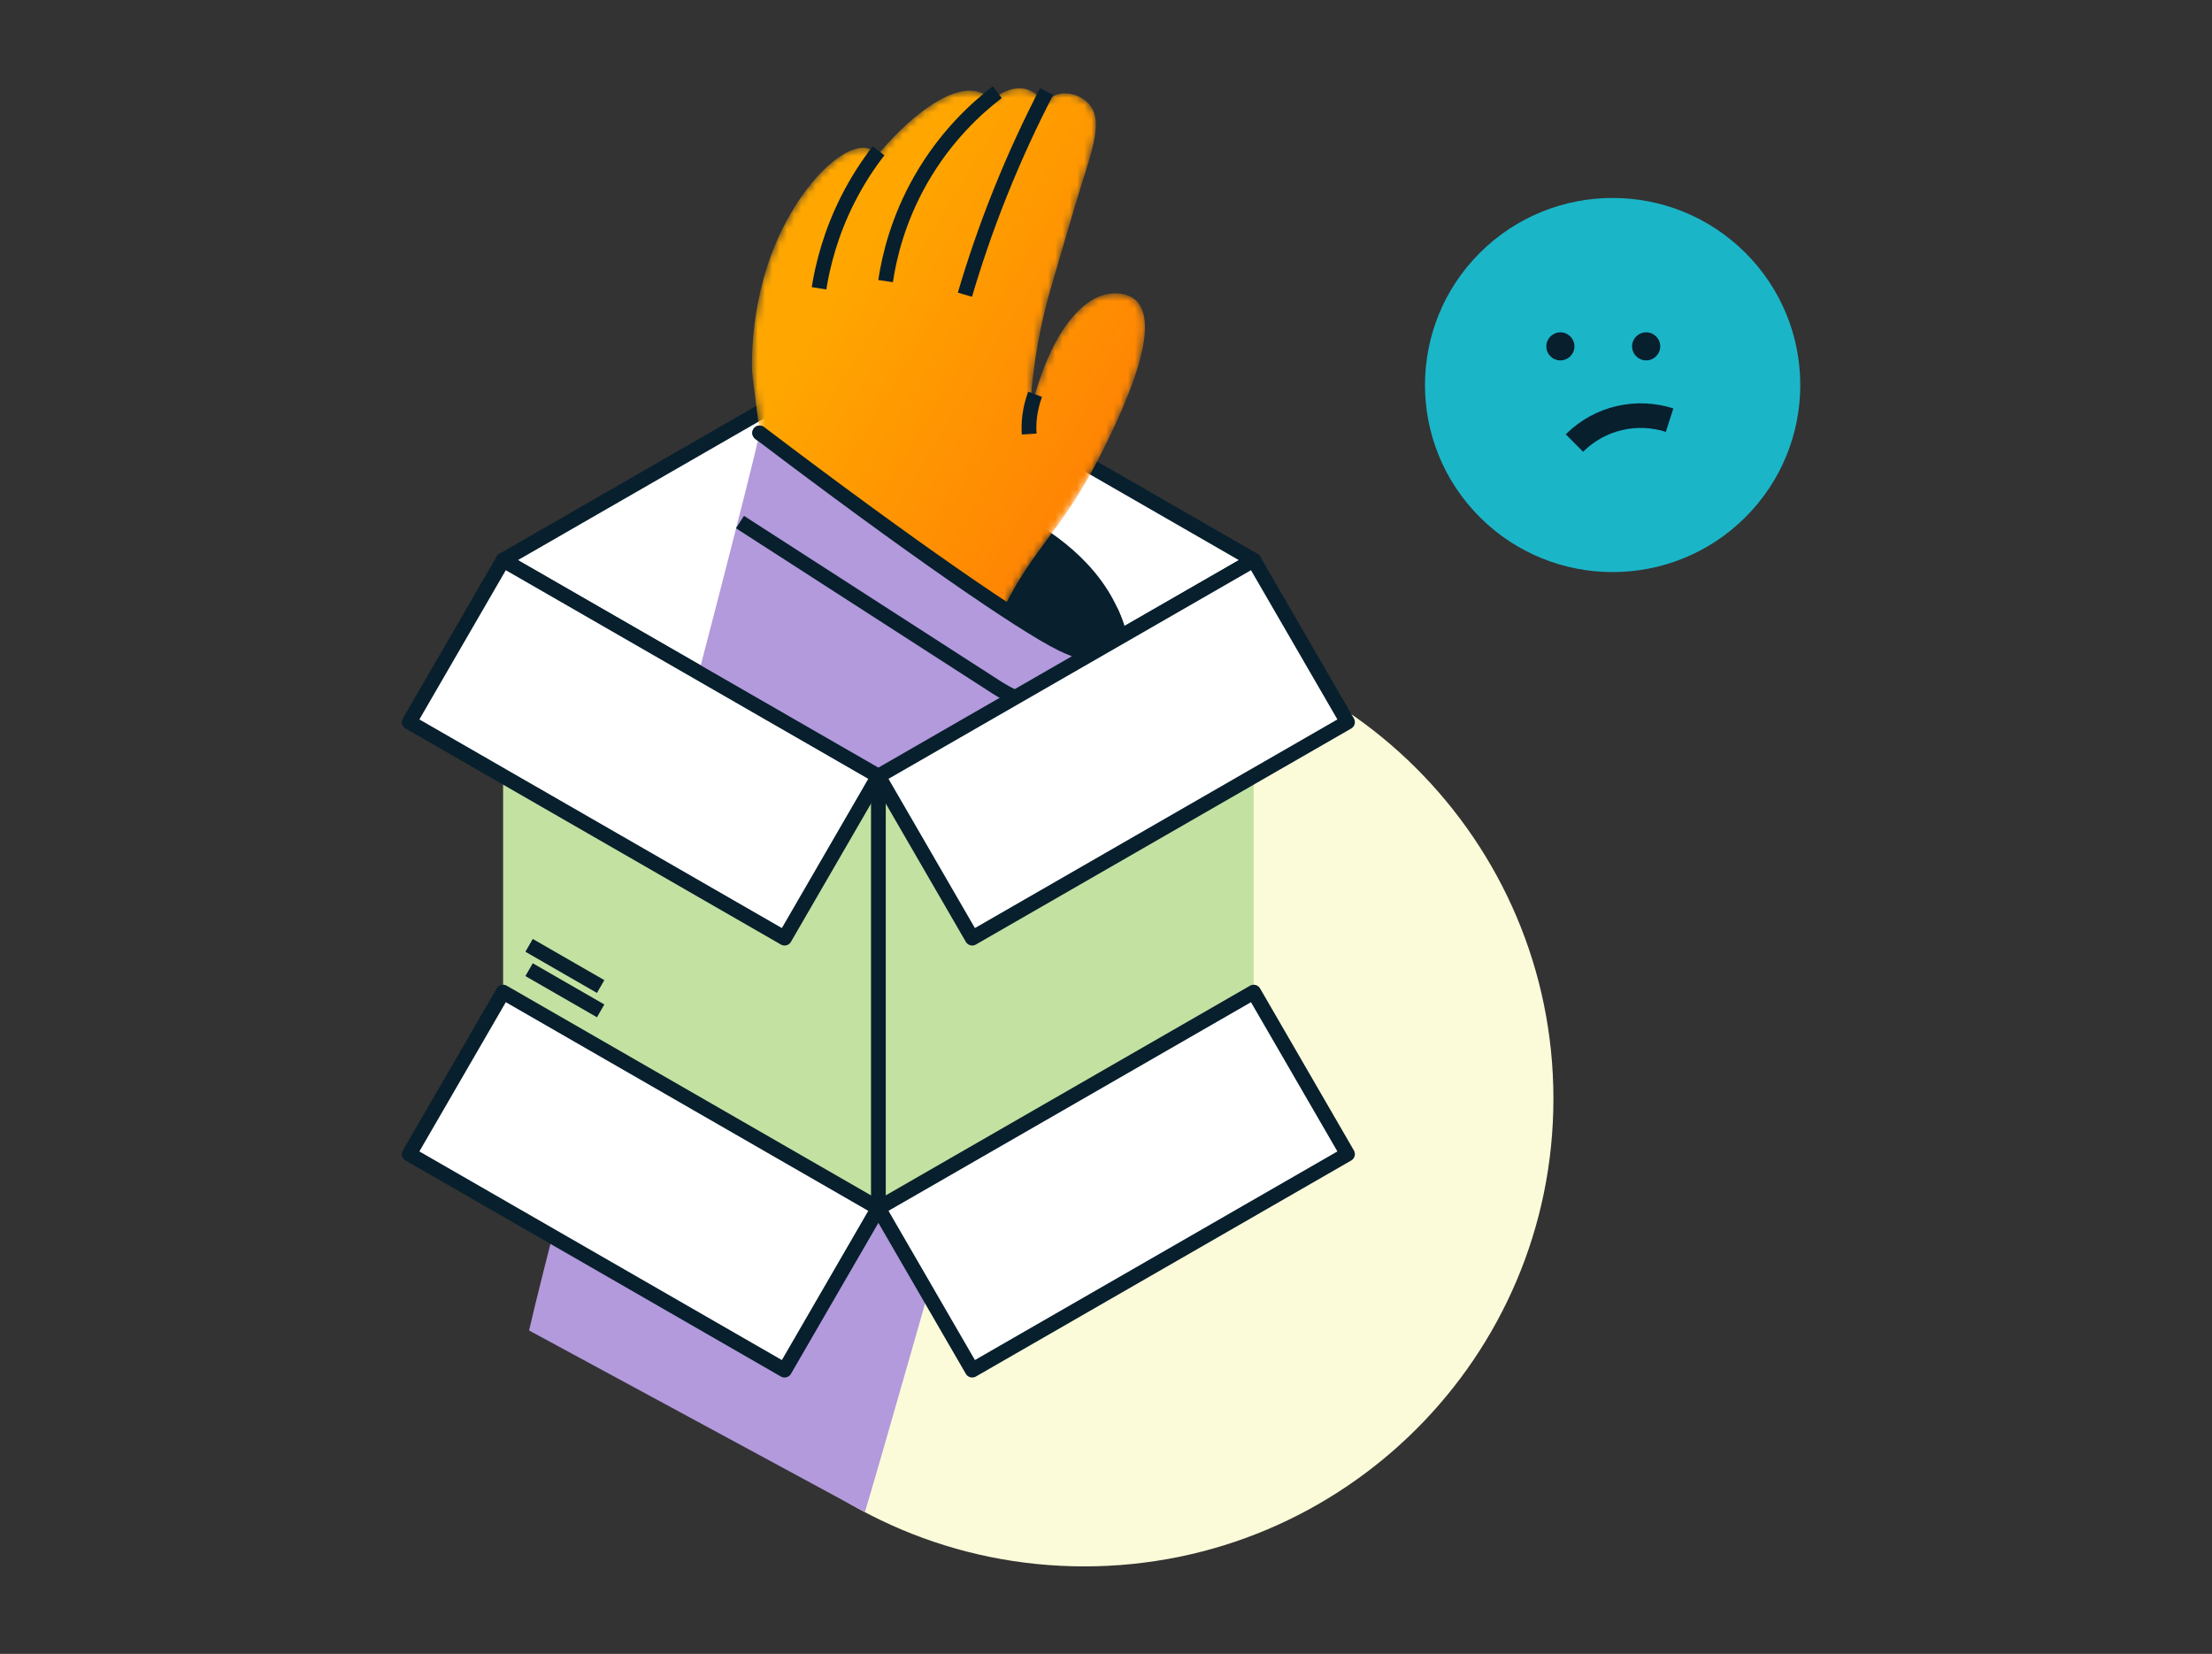 <svg width="305" height="228" viewBox="0 0 305 228" fill="none" xmlns="http://www.w3.org/2000/svg">
<rect x="0" y="0" width="305" height="228" fill="#333333" stroke="none"/>
<path fill-rule="evenodd" clip-rule="evenodd" d="M84.828 151.47C84.828 187.075 113.787 215.94 149.51 215.94C185.233 215.94 214.192 187.075 214.192 151.47C214.192 115.864 185.233 87 149.51 87C113.787 87 84.828 115.864 84.828 151.47Z" fill="#FCFBD9"/>
<path fill-rule="evenodd" clip-rule="evenodd" d="M172.862 77.219L121.116 106.996L69.371 77.219L121.116 47.442L172.862 77.219Z" fill="white"/>
<path fill-rule="evenodd" clip-rule="evenodd" d="M172.862 77.219L121.116 106.996L69.371 77.219L121.116 47.442L172.862 77.219Z" stroke="#081F2D" stroke-width="2.036" stroke-linejoin="round"/>
<path d="M121.116 47.441V106.996" stroke="#081F2D" stroke-width="2.036" stroke-linejoin="round"/>
<path fill-rule="evenodd" clip-rule="evenodd" d="M140.178 71.806C142.549 73.044 149.891 77.003 153.218 84.405C153.774 85.641 155.064 88.59 153.898 89.844C152.466 91.384 148.102 89.59 146.416 88.765C140.998 86.11 125.301 75.275 104.75 59.685C112.734 61.392 127.158 65.013 140.178 71.806Z" fill="#081F2D"/>
<path fill-rule="evenodd" clip-rule="evenodd" d="M140.178 71.806C142.549 73.044 149.891 77.003 153.218 84.405C153.774 85.641 155.064 88.59 153.898 89.844C152.466 91.384 148.102 89.59 146.416 88.765C140.998 86.11 125.301 75.275 104.75 59.685C112.734 61.392 127.158 65.013 140.178 71.806Z" stroke="#081F2D" stroke-width="2.036" stroke-linecap="round" stroke-linejoin="round"/>
<mask id="mask0" style="mask-type:alpha" maskUnits="userSpaceOnUse" x="103" y="12" width="55" height="92">
<path fill-rule="evenodd" clip-rule="evenodd" d="M140.55 12.16C139.132 12.164 137.736 12.985 136.541 13.844C136.207 13.028 135.165 12.738 134.831 12.645C130.865 11.54 124.725 16.733 120.65 21.812C120.705 21.48 120.671 21.193 120.512 20.956C120.178 20.457 119.448 20.404 119.177 20.385C116.947 20.225 113.357 22.796 110.079 27.734C103.769 37.243 103.623 47.958 103.688 51.041C103.699 51.549 104.365 56.718 105.695 67.035C106.949 76.757 107.054 77.463 107.115 79.038C107.287 83.448 106.942 89.953 104.26 98.084L132.543 103.542C133.125 98.781 134.498 91.808 138.184 84.249C142.698 74.996 146.633 73.161 152.264 61.688C154.433 57.266 160.494 44.918 156.605 41.388C155.463 40.351 153.859 40.435 153.394 40.459C148.576 40.711 144.06 47.57 141.97 57.445C142.351 49.815 143.684 43.885 144.875 39.797C148.096 28.729 148.849 26.332 148.849 26.332C150.77 20.217 152.068 16.582 150.203 14.393C149.336 13.374 147.841 12.736 146.462 12.885C145.44 12.994 144.534 13.539 143.6 14.682C143.596 14.13 143.458 13.661 143.152 13.282C142.606 12.605 141.626 12.323 141.49 12.285C141.185 12.2 140.878 12.161 140.574 12.16H140.55Z" fill="white"/>
</mask>
<g mask="url(#mask0)">
<path fill-rule="evenodd" clip-rule="evenodd" d="M140.55 12.16C139.132 12.164 137.736 12.985 136.541 13.844C136.207 13.028 135.165 12.738 134.831 12.645C130.865 11.54 124.725 16.733 120.65 21.812C120.705 21.48 120.671 21.193 120.512 20.956C120.178 20.457 119.448 20.404 119.177 20.385C116.947 20.225 113.357 22.796 110.079 27.734C103.769 37.243 103.623 47.958 103.688 51.041C103.699 51.549 104.365 56.718 105.695 67.035C106.949 76.757 107.054 77.463 107.115 79.038C107.287 83.448 106.942 89.953 104.26 98.084L132.543 103.542C133.125 98.781 134.498 91.808 138.184 84.249C142.698 74.996 146.633 73.161 152.264 61.688C154.433 57.266 160.494 44.918 156.605 41.388C155.463 40.351 153.859 40.435 153.394 40.459C148.576 40.711 144.06 47.57 141.97 57.445C142.351 49.815 143.684 43.885 144.875 39.797C148.096 28.729 148.849 26.332 148.849 26.332C150.77 20.217 152.068 16.582 150.203 14.393C149.336 13.374 147.841 12.736 146.462 12.885C145.44 12.994 144.534 13.539 143.6 14.682C143.596 14.13 143.458 13.661 143.152 13.282C142.606 12.605 141.626 12.323 141.49 12.285C141.185 12.2 140.878 12.161 140.574 12.16H140.55Z" fill="url(#paint0_linear)"/>
</g>
<path d="M133.047 40.63C134.323 36.295 135.904 31.616 137.873 26.689C139.945 21.504 142.141 16.809 144.314 12.618" stroke="#081F2D" stroke-width="2.036"/>
<path d="M122.109 38.752C122.603 35.469 123.788 30.339 126.935 24.811C130.424 18.683 134.764 14.809 137.51 12.71" stroke="#081F2D" stroke-width="2.036"/>
<path d="M112.93 39.746C113.45 36.522 114.525 32.209 116.868 27.556C118.236 24.84 119.744 22.589 121.142 20.782" stroke="#081F2D" stroke-width="2.036"/>
<path d="M141.907 59.838C141.863 59.16 141.862 58.35 141.97 57.445C142.119 56.195 142.427 55.151 142.729 54.357" stroke="#081F2D" stroke-width="2.036"/>
<path fill-rule="evenodd" clip-rule="evenodd" d="M72.953 183.419L119.254 208.466C122.8 196.828 148.926 104.203 150.783 98.928C151.907 95.733 153.041 92.563 154.183 89.419C154.171 89.441 154.136 89.505 154.095 89.569C154.066 89.626 154.029 89.676 153.993 89.727C153.963 89.77 153.926 89.814 153.894 89.844C152.469 91.382 148.104 89.591 146.417 88.764C140.999 86.112 125.302 75.279 104.749 59.688C101.868 72.703 75.835 170.405 72.953 183.419Z" fill="#B29ADC"/>
<path d="M151.097 98.042V98.042C146.278 98.522 141.439 97.356 137.372 94.736L102.031 71.969" stroke="#081F2D" stroke-width="2.036"/>
<path d="M153.218 84.404C153.774 85.642 155.064 88.589 153.897 89.844C152.466 91.384 148.102 89.59 146.416 88.764C140.998 86.11 125.301 75.276 104.75 59.685" stroke="#081F2D" stroke-width="2.036" stroke-linecap="round" stroke-linejoin="round"/>
<path fill-rule="evenodd" clip-rule="evenodd" d="M172.863 136.773L121.117 166.55V106.996L172.863 77.219V136.773Z" fill="#C3E1A1"/>
<path fill-rule="evenodd" clip-rule="evenodd" d="M121.117 166.551L69.371 136.773V77.219L121.117 106.996V166.551Z" fill="#C3E1A1"/>
<path fill-rule="evenodd" clip-rule="evenodd" d="M185.799 99.552L134.053 129.329L121.117 106.996L172.863 77.219L185.799 99.552Z" fill="white"/>
<path fill-rule="evenodd" clip-rule="evenodd" d="M185.799 99.552L134.053 129.329L121.117 106.996L172.863 77.219L185.799 99.552Z" stroke="#081F2D" stroke-width="2.036" stroke-linejoin="round"/>
<path fill-rule="evenodd" clip-rule="evenodd" d="M185.799 159.106L134.053 188.883L121.117 166.55L172.863 136.773L185.799 159.106Z" fill="white"/>
<path fill-rule="evenodd" clip-rule="evenodd" d="M185.799 159.106L134.053 188.883L121.117 166.55L172.863 136.773L185.799 159.106Z" stroke="#081F2D" stroke-width="2.036" stroke-linejoin="round"/>
<path fill-rule="evenodd" clip-rule="evenodd" d="M121.115 106.996L108.179 129.329L56.434 99.552L69.37 77.219L121.115 106.996Z" fill="white"/>
<path fill-rule="evenodd" clip-rule="evenodd" d="M121.115 106.996L108.179 129.329L56.434 99.552L69.37 77.219L121.115 106.996Z" stroke="#081F2D" stroke-width="2.036" stroke-linejoin="round"/>
<path fill-rule="evenodd" clip-rule="evenodd" d="M121.115 166.551L108.179 188.884L56.434 159.106L69.37 136.773L121.115 166.551Z" fill="white"/>
<path fill-rule="evenodd" clip-rule="evenodd" d="M121.115 166.551L108.179 188.884L56.434 159.106L69.37 136.773L121.115 166.551Z" stroke="#081F2D" stroke-width="2.036" stroke-linejoin="round"/>
<path d="M72.953 130.325L82.82 136.003" stroke="#081F2D" stroke-width="2.036" stroke-linejoin="round"/>
<path d="M72.953 133.678L82.82 139.356" stroke="#081F2D" stroke-width="2.036" stroke-linejoin="round"/>
<path d="M121.116 106.996V166.55" stroke="#081F2D" stroke-width="2.036" stroke-linejoin="round"/>
<path fill-rule="evenodd" clip-rule="evenodd" d="M240.652 71.313C230.548 81.384 214.167 81.384 204.062 71.313C193.958 61.243 193.958 44.915 204.062 34.844C214.167 24.773 230.548 24.773 240.652 34.844C250.756 44.915 250.756 61.243 240.652 71.313Z" fill="#1BB5C8"/>
<path fill-rule="evenodd" clip-rule="evenodd" d="M228.92 47.749C228.92 48.817 228.051 49.683 226.979 49.683C225.908 49.683 225.039 48.817 225.039 47.749C225.039 46.68 225.908 45.814 226.979 45.814C228.051 45.814 228.92 46.68 228.92 47.749Z" fill="#081F2D"/>
<path d="M217.09 61.077C220.639 57.538 225.739 56.486 230.211 57.919" stroke="#081F2D" stroke-width="3.393"/>
<path fill-rule="evenodd" clip-rule="evenodd" d="M217.092 47.749C217.092 48.817 216.223 49.683 215.151 49.683C214.079 49.683 213.211 48.817 213.211 47.749C213.211 46.68 214.079 45.814 215.151 45.814C216.223 45.814 217.092 46.68 217.092 47.749Z" fill="#081F2D"/>
<defs>
<linearGradient id="paint0_linear" x1="205.926" y1="89.203" x2="116.81" y2="35.085" gradientUnits="userSpaceOnUse">
<stop stop-color="#FF5607"/>
<stop offset="1" stop-color="#FFA700"/>
</linearGradient>
</defs>
</svg>
